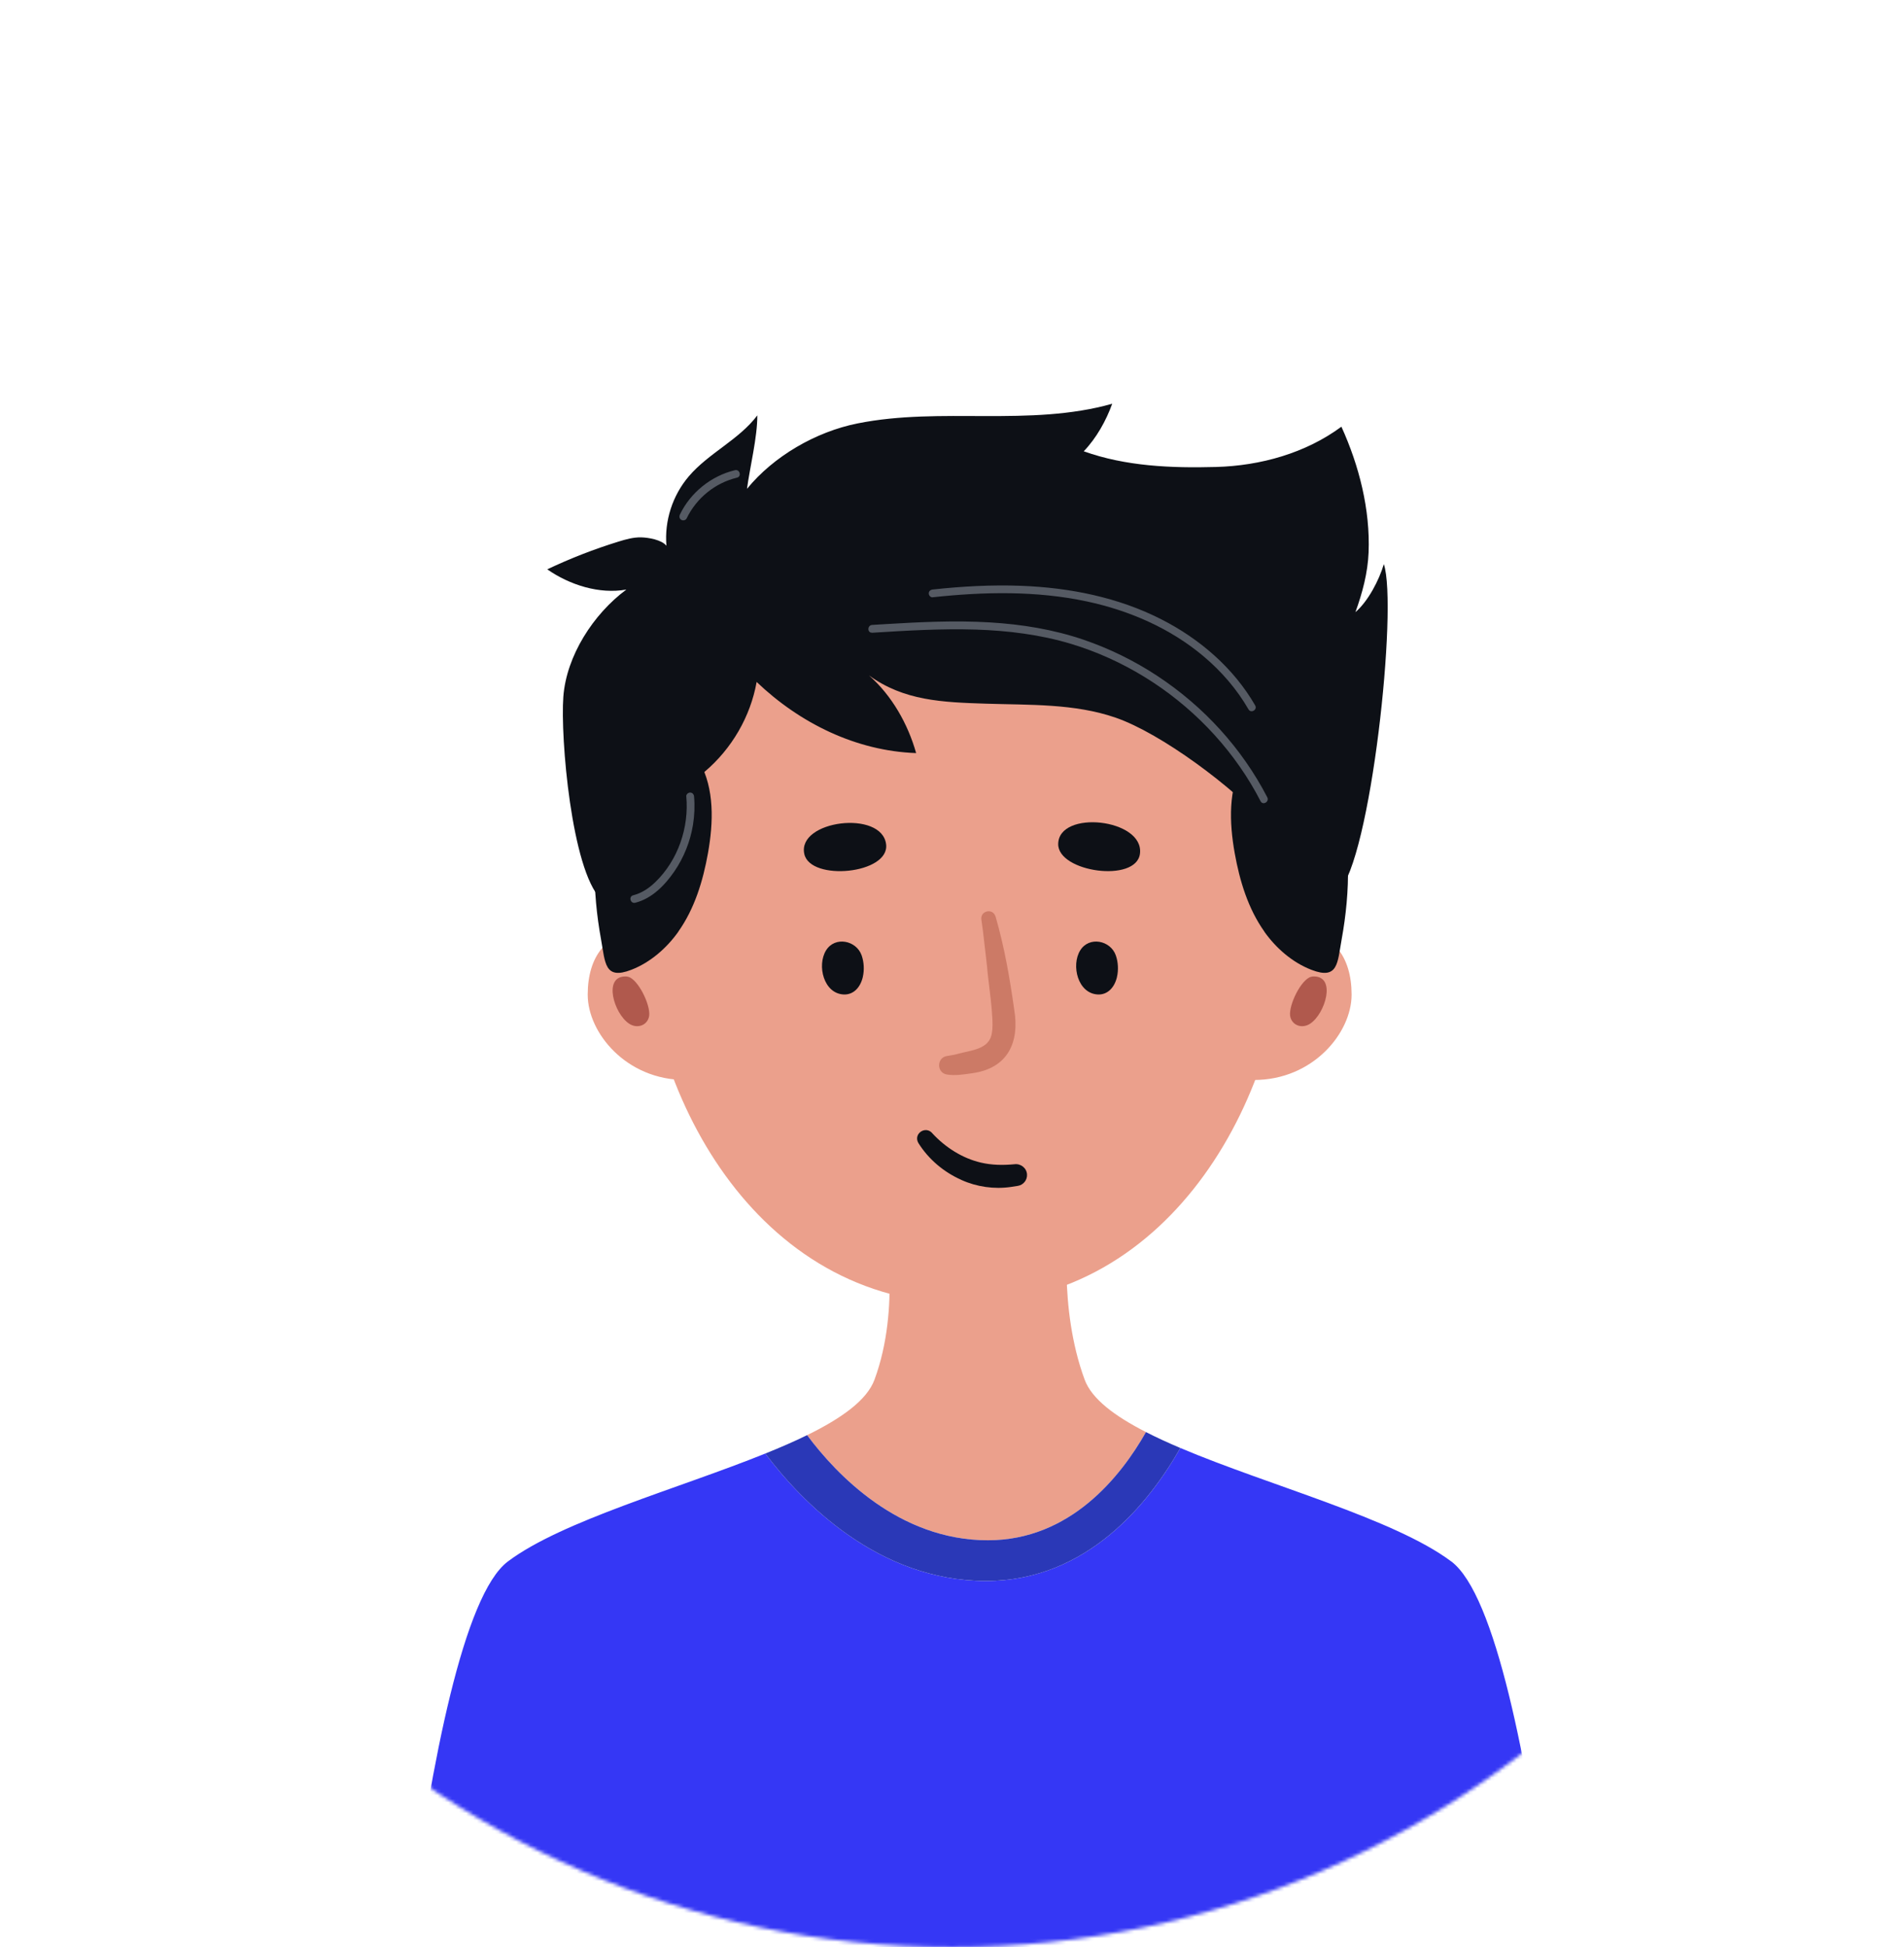 <svg width="533" height="545" viewBox="0 0 533 545" fill="none" xmlns="http://www.w3.org/2000/svg">
<mask id="mask0_472_24006" style="mask-type:luminance" maskUnits="userSpaceOnUse" x="0" y="0" width="533" height="545">
<path d="M266.5 544.98C413.684 544.98 533 422.982 533 272.49C533 121.998 413.684 0 266.5 0C119.316 0 0 121.998 0 272.49C0 422.982 119.316 544.98 266.5 544.98Z" fill="white"/>
</mask>
<g mask="url(#mask0_472_24006)">
<path d="M199.741 279.81C199.741 290.49 202.481 302.27 191.831 302.27C175.321 302.27 164.521 289.08 164.521 278.4C164.521 267.72 169.81 260.48 180.46 260.48C191.11 260.48 199.741 269.13 199.741 279.81Z" fill="#EBA08C"/>
<path d="M343.14 279.81C343.14 290.49 340.401 302.27 351.051 302.27C367.561 302.27 378.361 289.08 378.361 278.4C378.361 267.72 373.07 260.48 362.42 260.48C351.77 260.48 343.14 269.13 343.14 279.81Z" fill="#EBA08C"/>
<path d="M181.62 284.81C180.89 287.21 178.15 287.89 176.1 286.5C171.89 283.73 168.75 273.29 175.08 273.29C175.53 273.29 175.97 273.39 176.36 273.58C179.25 275.08 182.47 282.25 181.62 284.81Z" fill="#B0594D"/>
<path d="M361.26 284.81C361.99 287.21 364.73 287.89 366.78 286.5C370.99 283.73 374.13 273.29 367.8 273.29C367.35 273.29 366.91 273.39 366.52 273.58C363.63 275.08 360.41 282.25 361.26 284.81Z" fill="#B0594D"/>
<path d="M360.23 255.58C360.23 305.4 328.55 364.85 270.03 364.85C211.51 364.85 179.83 305.39 179.83 255.58C179.83 205.77 220.22 165.38 270.03 165.38C319.84 165.38 360.23 205.77 360.23 255.58Z" fill="#EBA08C"/>
<path d="M189.87 260.77C194.44 254.32 196.8 246.56 198.19 238.78C199.72 230.18 200.04 220.84 195.82 213.19C194.52 210.83 192.74 208.64 190.34 207.42C186.1 205.25 180.69 206.62 177.07 209.71C173.45 212.8 171.33 217.29 169.85 221.82C165.49 235.07 165.79 249.36 168.26 262.96C169.44 269.45 169.2 274.34 176.71 271.44C182.03 269.39 186.6 265.4 189.88 260.79L189.87 260.77Z" fill="#0D1016"/>
<path d="M353.96 260.77C349.39 254.32 347.03 246.56 345.64 238.78C344.11 230.18 343.79 220.84 348.01 213.19C349.31 210.83 351.09 208.64 353.49 207.42C357.73 205.25 363.14 206.62 366.76 209.71C370.38 212.8 372.5 217.29 373.98 221.82C378.34 235.07 378.04 249.36 375.57 262.96C374.39 269.45 374.63 274.34 367.12 271.44C361.8 269.39 357.23 265.4 353.95 260.79L353.96 260.77Z" fill="#0D1016"/>
<path d="M276.55 431.1C299.63 431.1 313.77 413.23 320.81 400.82C312.04 396.34 305.63 391.54 303.64 386.16C296.12 365.81 299.13 342.81 299.13 342.81L274.22 344.53L247.54 342.81C247.54 342.81 252.32 365.81 244.8 386.16C242.68 391.89 235.59 396.95 225.94 401.68C234.07 412.57 251.56 431.1 276.54 431.1H276.55Z" fill="#EBA08C"/>
<path d="M406.26 437.03C390.25 425.03 355.24 415.79 330.42 405.27C321.77 420.53 304.4 442.49 276.03 442.49C245.71 442.49 224.37 420.27 214.23 406.83C189.75 416.71 157.38 425.62 142.18 437.03C117.41 455.61 105.91 625.57 105.91 625.57H442.54C442.54 625.57 431.04 455.61 406.27 437.03H406.26Z" fill="#3537F5"/>
<path d="M276.03 442.49C304.4 442.49 321.77 420.52 330.42 405.27C326.99 403.82 323.77 402.34 320.8 400.82C313.76 413.24 299.62 431.1 276.54 431.1C251.56 431.1 234.06 412.57 225.94 401.68C222.35 403.44 218.4 405.15 214.23 406.83C224.37 420.27 245.71 442.49 276.03 442.49Z" fill="#2A38B7"/>
<path d="M374.63 249.61C383.75 240.82 391.34 169.8 387.39 157.89C386.06 162.37 383.01 168.26 379.43 171.34C381.39 165.94 382.89 160.33 383.12 154.61C383.59 142.63 380.49 130.39 375.51 119.43C365.52 126.81 352.91 130.36 340.39 130.7C327.87 131.04 315.14 130.52 303.38 126.31C306.91 122.64 309.64 117.75 311.35 113C299.87 116.26 287.75 116.48 275.79 116.45C263.84 116.42 251.77 116.16 240.06 118.51C228.35 120.85 216.57 127.69 209.11 136.82C209.92 130.76 212.03 122.37 212 116.26C206.87 123.09 198.38 126.8 192.83 133.31C188.26 138.66 185.96 145.8 186.56 152.75C185.24 151.1 181.58 150.44 179.44 150.4C177.3 150.36 175.2 150.95 173.16 151.58C166.32 153.69 159.65 156.29 153.2 159.35C159.47 163.72 167.77 166.37 175.34 165.01C166.03 171.91 158.56 183.6 157.7 195C156.84 206.39 160 243.43 168.18 251.59C178.21 251.33 189.67 222.41 197.27 215.99C204.86 209.57 210.09 200.54 211.81 190.87C223.87 202.38 239.61 210.19 256.46 210.78C254.17 202.65 249.67 194.67 243.25 189.03C253.06 196.15 263.79 196.56 276 196.95C288.21 197.34 300.75 196.88 312.27 200.85C325.18 205.3 345.34 220.45 354.32 230.55" fill="#0D1016"/>
<path d="M296.23 236.22C296.37 226.53 320.31 229.15 319.12 238.92C318.12 247.19 296.11 244.11 296.23 236.22Z" fill="#0D1016"/>
<path d="M225.16 239.04C223.05 229.58 246.94 226.57 248.06 236.35C249 244.63 226.89 246.74 225.16 239.04Z" fill="#0D1016"/>
<path d="M278.68 256.46C281.18 265.11 282.66 273.67 283.91 282.52C285.49 291.88 282.01 299.02 272.17 300.38C269.95 300.7 267.43 301.12 265.15 300.75C262.18 300.36 262.13 296.05 265.05 295.57C265.89 295.41 267.11 295.27 267.89 295.02C271.82 293.91 277.16 293.8 277.7 288.88C278.36 285.12 276.54 274.24 276.29 270.28L275.54 263.8C275.31 261.62 275.02 259.44 274.72 257.34C274.41 254.89 277.91 254.11 278.66 256.47L278.68 256.46Z" fill="#CC7A66"/>
<path d="M312.691 273.43C311.951 276.58 309.911 278.46 307.331 278.34C301.711 278.08 299.801 270.19 302.391 266C304.881 261.97 310.891 263.18 312.361 267.41C313.021 269.29 313.131 271.51 312.681 273.44L312.691 273.43Z" fill="#0D1016"/>
<path d="M241.54 273.43C240.8 276.58 238.76 278.46 236.18 278.34C230.56 278.08 228.65 270.19 231.24 266C233.73 261.97 239.74 263.18 241.21 267.41C241.87 269.29 241.98 271.51 241.53 273.44L241.54 273.43Z" fill="#0D1016"/>
<path d="M261.04 317.25C264.63 321.12 269.37 324.17 274.52 325.38C277.63 326.12 280.74 326.15 283.95 325.86C285.72 325.61 287.39 326.89 287.5 328.7C287.6 330.27 286.49 331.64 284.98 331.9C284.32 332.02 283.66 332.12 283 332.21C278.33 332.89 273.41 332.2 269.11 330.24C264.18 328.03 259.97 324.5 257.09 319.92C255.58 317.3 259.16 314.91 261.04 317.24V317.25Z" fill="#0D1016"/>
<path d="M244.15 177.1C253.8 176.5 263.46 175.91 273.13 176.21C282.17 176.5 291.21 177.61 299.89 180.23C307.1 182.41 313.99 185.54 320.41 189.48C326.83 193.42 332.79 198.2 338.05 203.64C343.31 209.08 347.87 215.16 351.55 221.76C352.01 222.59 352.46 223.42 352.89 224.26C353.53 225.5 355.4 224.41 354.76 223.16C351.22 216.31 346.76 209.94 341.58 204.23C336.4 198.52 330.48 193.47 324.04 189.22C317.6 184.97 310.63 181.54 303.33 179.05C294.86 176.16 285.98 174.73 277.07 174.2C267.3 173.62 257.5 174.1 247.74 174.69C246.54 174.76 245.34 174.84 244.14 174.91C242.75 175 242.74 177.17 244.14 177.08L244.15 177.1Z" fill="#555A63"/>
<path d="M261.08 167.17C275.42 165.62 290.09 165.31 304.27 168.34C316.11 170.87 327.55 175.82 336.86 183.64C341.88 187.86 346.22 192.85 349.5 198.54C350.2 199.75 352.07 198.66 351.37 197.44C345.33 186.96 335.85 178.82 325.14 173.36C312.99 167.16 299.42 164.48 285.87 163.96C277.59 163.64 269.3 164.11 261.08 165C260.5 165.06 259.99 165.45 259.99 166.09C259.99 166.63 260.49 167.24 261.08 167.18V167.17Z" fill="#555A63"/>
<path d="M192.12 222.91C192.91 231.61 189.81 240.72 183.49 246.85C181.72 248.57 179.66 249.97 177.25 250.58C175.9 250.92 176.47 253.01 177.83 252.67C182.51 251.49 186.13 247.75 188.78 243.89C191.43 240.03 193.24 235.5 193.99 230.86C194.41 228.23 194.53 225.56 194.29 222.91C194.24 222.33 193.83 221.82 193.2 221.82C192.65 221.82 192.06 222.32 192.11 222.91H192.12Z" fill="#555A63"/>
<path d="M192.21 145.11C194.94 139.42 200.18 135.16 206.32 133.69C207.68 133.36 207.1 131.27 205.74 131.6C199.1 133.19 193.29 137.85 190.33 144.02C190.08 144.55 190.18 145.19 190.72 145.5C191.19 145.78 191.95 145.64 192.2 145.11H192.21Z" fill="#555A63"/>
</g>
</svg>
